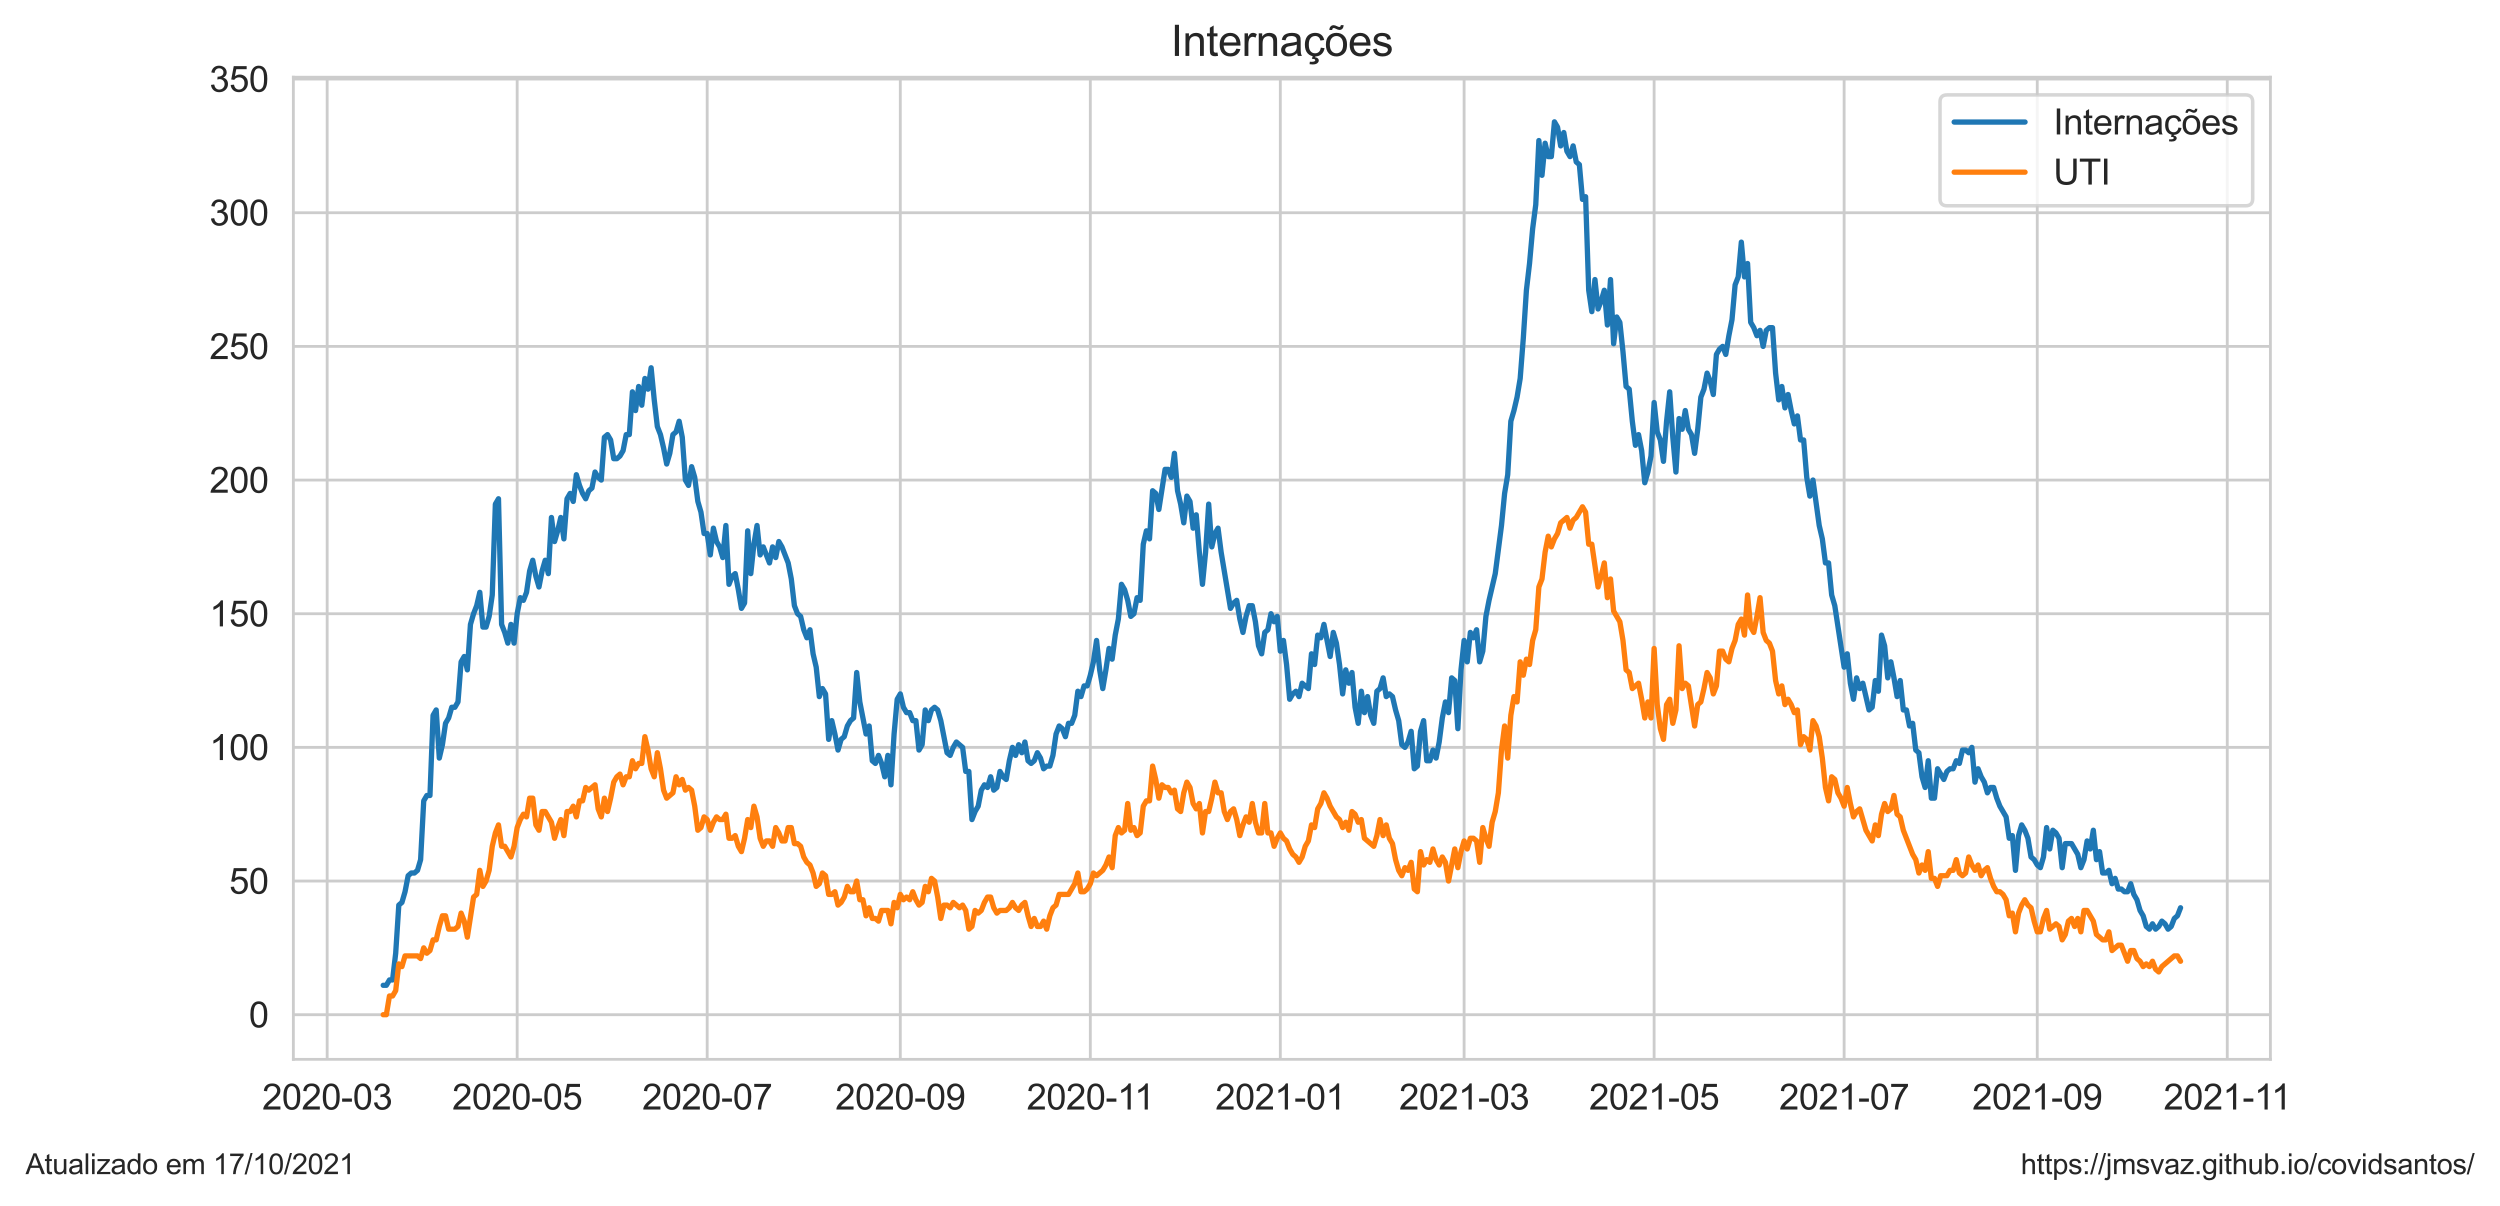 <?xml version="1.0" encoding="utf-8" standalone="no"?>
<!DOCTYPE svg PUBLIC "-//W3C//DTD SVG 1.1//EN"
  "http://www.w3.org/Graphics/SVG/1.1/DTD/svg11.dtd">
<svg height="340.273pt" version="1.1" viewBox="0 0 705.6 340.273" width="705.6pt" xmlns="http://www.w3.org/2000/svg" xmlns:xlink="http://www.w3.org/1999/xlink">
 <defs>
  <style type="text/css">*{stroke-linecap:butt;stroke-linejoin:round;}</style>
 </defs>
 <g id="figure_1">
  <g id="patch_1">
   <path d="M 0 340.273 
L 705.6 340.273 
L 705.6 0 
L 0 0 
z
" style="fill:#ffffff;"/>
  </g>
  <g id="axes_1">
   <g id="patch_2">
    <path d="M 82.8 298.989 
L 640.8 298.989 
L 640.8 21.789 
L 82.8 21.789 
z
" style="fill:#ffffff;"/>
   </g>
   <g id="matplotlib.axis_1">
    <g id="xtick_1">
     <g id="line2d_1">
      <path clip-path="url(#p905f2dc204)" d="M 92.339 298.989 
L 92.339 21.789 
" style="fill:none;stroke:#cccccc;stroke-linecap:round;stroke-width:0.8;"/>
     </g>
     <g id="text_1">
      <!-- 2020-03 -->
      <g style="fill:#262626;" transform="translate(73.991 313.147)scale(0.1 -0.1)">
       <defs>
        <path d="M 3222 541 
L 3222 0 
L 194 0 
Q 188 203 259 391 
Q 375 700 629 1000 
Q 884 1300 1366 1694 
Q 2113 2306 2375 2664 
Q 2638 3022 2638 3341 
Q 2638 3675 2398 3904 
Q 2159 4134 1775 4134 
Q 1369 4134 1125 3890 
Q 881 3647 878 3216 
L 300 3275 
Q 359 3922 746 4261 
Q 1134 4600 1788 4600 
Q 2447 4600 2831 4234 
Q 3216 3869 3216 3328 
Q 3216 3053 3103 2787 
Q 2991 2522 2730 2228 
Q 2469 1934 1863 1422 
Q 1356 997 1212 845 
Q 1069 694 975 541 
L 3222 541 
z
" id="ArialMT-32" transform="scale(0.016)"/>
        <path d="M 266 2259 
Q 266 3072 433 3567 
Q 600 4063 929 4331 
Q 1259 4600 1759 4600 
Q 2128 4600 2406 4451 
Q 2684 4303 2865 4023 
Q 3047 3744 3150 3342 
Q 3253 2941 3253 2259 
Q 3253 1453 3087 958 
Q 2922 463 2592 192 
Q 2263 -78 1759 -78 
Q 1097 -78 719 397 
Q 266 969 266 2259 
z
M 844 2259 
Q 844 1131 1108 757 
Q 1372 384 1759 384 
Q 2147 384 2411 759 
Q 2675 1134 2675 2259 
Q 2675 3391 2411 3762 
Q 2147 4134 1753 4134 
Q 1366 4134 1134 3806 
Q 844 3388 844 2259 
z
" id="ArialMT-30" transform="scale(0.016)"/>
        <path d="M 203 1375 
L 203 1941 
L 1931 1941 
L 1931 1375 
L 203 1375 
z
" id="ArialMT-2d" transform="scale(0.016)"/>
        <path d="M 269 1209 
L 831 1284 
Q 928 806 1161 595 
Q 1394 384 1728 384 
Q 2125 384 2398 659 
Q 2672 934 2672 1341 
Q 2672 1728 2419 1979 
Q 2166 2231 1775 2231 
Q 1616 2231 1378 2169 
L 1441 2663 
Q 1497 2656 1531 2656 
Q 1891 2656 2178 2843 
Q 2466 3031 2466 3422 
Q 2466 3731 2256 3934 
Q 2047 4138 1716 4138 
Q 1388 4138 1169 3931 
Q 950 3725 888 3313 
L 325 3413 
Q 428 3978 793 4289 
Q 1159 4600 1703 4600 
Q 2078 4600 2393 4439 
Q 2709 4278 2876 4000 
Q 3044 3722 3044 3409 
Q 3044 3113 2884 2869 
Q 2725 2625 2413 2481 
Q 2819 2388 3044 2092 
Q 3269 1797 3269 1353 
Q 3269 753 2831 336 
Q 2394 -81 1725 -81 
Q 1122 -81 723 278 
Q 325 638 269 1209 
z
" id="ArialMT-33" transform="scale(0.016)"/>
       </defs>
       <use xlink:href="#ArialMT-32"/>
       <use x="55.615" xlink:href="#ArialMT-30"/>
       <use x="111.23" xlink:href="#ArialMT-32"/>
       <use x="166.846" xlink:href="#ArialMT-30"/>
       <use x="222.461" xlink:href="#ArialMT-2d"/>
       <use x="255.762" xlink:href="#ArialMT-30"/>
       <use x="311.377" xlink:href="#ArialMT-33"/>
      </g>
     </g>
    </g>
    <g id="xtick_2">
     <g id="line2d_2">
      <path clip-path="url(#p905f2dc204)" d="M 145.967 298.989 
L 145.967 21.789 
" style="fill:none;stroke:#cccccc;stroke-linecap:round;stroke-width:0.8;"/>
     </g>
     <g id="text_2">
      <!-- 2020-05 -->
      <g style="fill:#262626;" transform="translate(127.62 313.147)scale(0.1 -0.1)">
       <defs>
        <path d="M 266 1200 
L 856 1250 
Q 922 819 1161 601 
Q 1400 384 1738 384 
Q 2144 384 2425 690 
Q 2706 997 2706 1503 
Q 2706 1984 2436 2262 
Q 2166 2541 1728 2541 
Q 1456 2541 1237 2417 
Q 1019 2294 894 2097 
L 366 2166 
L 809 4519 
L 3088 4519 
L 3088 3981 
L 1259 3981 
L 1013 2750 
Q 1425 3038 1878 3038 
Q 2478 3038 2890 2622 
Q 3303 2206 3303 1553 
Q 3303 931 2941 478 
Q 2500 -78 1738 -78 
Q 1113 -78 717 272 
Q 322 622 266 1200 
z
" id="ArialMT-35" transform="scale(0.016)"/>
       </defs>
       <use xlink:href="#ArialMT-32"/>
       <use x="55.615" xlink:href="#ArialMT-30"/>
       <use x="111.23" xlink:href="#ArialMT-32"/>
       <use x="166.846" xlink:href="#ArialMT-30"/>
       <use x="222.461" xlink:href="#ArialMT-2d"/>
       <use x="255.762" xlink:href="#ArialMT-30"/>
       <use x="311.377" xlink:href="#ArialMT-35"/>
      </g>
     </g>
    </g>
    <g id="xtick_3">
     <g id="line2d_3">
      <path clip-path="url(#p905f2dc204)" d="M 199.596 298.989 
L 199.596 21.789 
" style="fill:none;stroke:#cccccc;stroke-linecap:round;stroke-width:0.8;"/>
     </g>
     <g id="text_3">
      <!-- 2020-07 -->
      <g style="fill:#262626;" transform="translate(181.248 313.147)scale(0.1 -0.1)">
       <defs>
        <path d="M 303 3981 
L 303 4522 
L 3269 4522 
L 3269 4084 
Q 2831 3619 2401 2847 
Q 1972 2075 1738 1259 
Q 1569 684 1522 0 
L 944 0 
Q 953 541 1156 1306 
Q 1359 2072 1739 2783 
Q 2119 3494 2547 3981 
L 303 3981 
z
" id="ArialMT-37" transform="scale(0.016)"/>
       </defs>
       <use xlink:href="#ArialMT-32"/>
       <use x="55.615" xlink:href="#ArialMT-30"/>
       <use x="111.23" xlink:href="#ArialMT-32"/>
       <use x="166.846" xlink:href="#ArialMT-30"/>
       <use x="222.461" xlink:href="#ArialMT-2d"/>
       <use x="255.762" xlink:href="#ArialMT-30"/>
       <use x="311.377" xlink:href="#ArialMT-37"/>
      </g>
     </g>
    </g>
    <g id="xtick_4">
     <g id="line2d_4">
      <path clip-path="url(#p905f2dc204)" d="M 254.103 298.989 
L 254.103 21.789 
" style="fill:none;stroke:#cccccc;stroke-linecap:round;stroke-width:0.8;"/>
     </g>
     <g id="text_4">
      <!-- 2020-09 -->
      <g style="fill:#262626;" transform="translate(235.756 313.147)scale(0.1 -0.1)">
       <defs>
        <path d="M 350 1059 
L 891 1109 
Q 959 728 1153 556 
Q 1347 384 1650 384 
Q 1909 384 2104 503 
Q 2300 622 2425 820 
Q 2550 1019 2634 1356 
Q 2719 1694 2719 2044 
Q 2719 2081 2716 2156 
Q 2547 1888 2255 1720 
Q 1963 1553 1622 1553 
Q 1053 1553 659 1965 
Q 266 2378 266 3053 
Q 266 3750 677 4175 
Q 1088 4600 1706 4600 
Q 2153 4600 2523 4359 
Q 2894 4119 3086 3673 
Q 3278 3228 3278 2384 
Q 3278 1506 3087 986 
Q 2897 466 2520 194 
Q 2144 -78 1638 -78 
Q 1100 -78 759 220 
Q 419 519 350 1059 
z
M 2653 3081 
Q 2653 3566 2395 3850 
Q 2138 4134 1775 4134 
Q 1400 4134 1122 3828 
Q 844 3522 844 3034 
Q 844 2597 1108 2323 
Q 1372 2050 1759 2050 
Q 2150 2050 2401 2323 
Q 2653 2597 2653 3081 
z
" id="ArialMT-39" transform="scale(0.016)"/>
       </defs>
       <use xlink:href="#ArialMT-32"/>
       <use x="55.615" xlink:href="#ArialMT-30"/>
       <use x="111.23" xlink:href="#ArialMT-32"/>
       <use x="166.846" xlink:href="#ArialMT-30"/>
       <use x="222.461" xlink:href="#ArialMT-2d"/>
       <use x="255.762" xlink:href="#ArialMT-30"/>
       <use x="311.377" xlink:href="#ArialMT-39"/>
      </g>
     </g>
    </g>
    <g id="xtick_5">
     <g id="line2d_5">
      <path clip-path="url(#p905f2dc204)" d="M 307.732 298.989 
L 307.732 21.789 
" style="fill:none;stroke:#cccccc;stroke-linecap:round;stroke-width:0.8;"/>
     </g>
     <g id="text_5">
      <!-- 2020-11 -->
      <g style="fill:#262626;" transform="translate(289.753 313.147)scale(0.1 -0.1)">
       <defs>
        <path d="M 2384 0 
L 1822 0 
L 1822 3584 
Q 1619 3391 1289 3197 
Q 959 3003 697 2906 
L 697 3450 
Q 1169 3672 1522 3987 
Q 1875 4303 2022 4600 
L 2384 4600 
L 2384 0 
z
" id="ArialMT-31" transform="scale(0.016)"/>
       </defs>
       <use xlink:href="#ArialMT-32"/>
       <use x="55.615" xlink:href="#ArialMT-30"/>
       <use x="111.23" xlink:href="#ArialMT-32"/>
       <use x="166.846" xlink:href="#ArialMT-30"/>
       <use x="222.461" xlink:href="#ArialMT-2d"/>
       <use x="255.762" xlink:href="#ArialMT-31"/>
       <use x="304.002" xlink:href="#ArialMT-31"/>
      </g>
     </g>
    </g>
    <g id="xtick_6">
     <g id="line2d_6">
      <path clip-path="url(#p905f2dc204)" d="M 361.36 298.989 
L 361.36 21.789 
" style="fill:none;stroke:#cccccc;stroke-linecap:round;stroke-width:0.8;"/>
     </g>
     <g id="text_6">
      <!-- 2021-01 -->
      <g style="fill:#262626;" transform="translate(343.013 313.147)scale(0.1 -0.1)">
       <use xlink:href="#ArialMT-32"/>
       <use x="55.615" xlink:href="#ArialMT-30"/>
       <use x="111.23" xlink:href="#ArialMT-32"/>
       <use x="166.846" xlink:href="#ArialMT-31"/>
       <use x="222.461" xlink:href="#ArialMT-2d"/>
       <use x="255.762" xlink:href="#ArialMT-30"/>
       <use x="311.377" xlink:href="#ArialMT-31"/>
      </g>
     </g>
    </g>
    <g id="xtick_7">
     <g id="line2d_7">
      <path clip-path="url(#p905f2dc204)" d="M 413.231 298.989 
L 413.231 21.789 
" style="fill:none;stroke:#cccccc;stroke-linecap:round;stroke-width:0.8;"/>
     </g>
     <g id="text_7">
      <!-- 2021-03 -->
      <g style="fill:#262626;" transform="translate(394.883 313.147)scale(0.1 -0.1)">
       <use xlink:href="#ArialMT-32"/>
       <use x="55.615" xlink:href="#ArialMT-30"/>
       <use x="111.23" xlink:href="#ArialMT-32"/>
       <use x="166.846" xlink:href="#ArialMT-31"/>
       <use x="222.461" xlink:href="#ArialMT-2d"/>
       <use x="255.762" xlink:href="#ArialMT-30"/>
       <use x="311.377" xlink:href="#ArialMT-33"/>
      </g>
     </g>
    </g>
    <g id="xtick_8">
     <g id="line2d_8">
      <path clip-path="url(#p905f2dc204)" d="M 466.859 298.989 
L 466.859 21.789 
" style="fill:none;stroke:#cccccc;stroke-linecap:round;stroke-width:0.8;"/>
     </g>
     <g id="text_8">
      <!-- 2021-05 -->
      <g style="fill:#262626;" transform="translate(448.511 313.147)scale(0.1 -0.1)">
       <use xlink:href="#ArialMT-32"/>
       <use x="55.615" xlink:href="#ArialMT-30"/>
       <use x="111.23" xlink:href="#ArialMT-32"/>
       <use x="166.846" xlink:href="#ArialMT-31"/>
       <use x="222.461" xlink:href="#ArialMT-2d"/>
       <use x="255.762" xlink:href="#ArialMT-30"/>
       <use x="311.377" xlink:href="#ArialMT-35"/>
      </g>
     </g>
    </g>
    <g id="xtick_9">
     <g id="line2d_9">
      <path clip-path="url(#p905f2dc204)" d="M 520.488 298.989 
L 520.488 21.789 
" style="fill:none;stroke:#cccccc;stroke-linecap:round;stroke-width:0.8;"/>
     </g>
     <g id="text_9">
      <!-- 2021-07 -->
      <g style="fill:#262626;" transform="translate(502.14 313.147)scale(0.1 -0.1)">
       <use xlink:href="#ArialMT-32"/>
       <use x="55.615" xlink:href="#ArialMT-30"/>
       <use x="111.23" xlink:href="#ArialMT-32"/>
       <use x="166.846" xlink:href="#ArialMT-31"/>
       <use x="222.461" xlink:href="#ArialMT-2d"/>
       <use x="255.762" xlink:href="#ArialMT-30"/>
       <use x="311.377" xlink:href="#ArialMT-37"/>
      </g>
     </g>
    </g>
    <g id="xtick_10">
     <g id="line2d_10">
      <path clip-path="url(#p905f2dc204)" d="M 574.995 298.989 
L 574.995 21.789 
" style="fill:none;stroke:#cccccc;stroke-linecap:round;stroke-width:0.8;"/>
     </g>
     <g id="text_10">
      <!-- 2021-09 -->
      <g style="fill:#262626;" transform="translate(556.648 313.147)scale(0.1 -0.1)">
       <use xlink:href="#ArialMT-32"/>
       <use x="55.615" xlink:href="#ArialMT-30"/>
       <use x="111.23" xlink:href="#ArialMT-32"/>
       <use x="166.846" xlink:href="#ArialMT-31"/>
       <use x="222.461" xlink:href="#ArialMT-2d"/>
       <use x="255.762" xlink:href="#ArialMT-30"/>
       <use x="311.377" xlink:href="#ArialMT-39"/>
      </g>
     </g>
    </g>
    <g id="xtick_11">
     <g id="line2d_11">
      <path clip-path="url(#p905f2dc204)" d="M 628.624 298.989 
L 628.624 21.789 
" style="fill:none;stroke:#cccccc;stroke-linecap:round;stroke-width:0.8;"/>
     </g>
     <g id="text_11">
      <!-- 2021-11 -->
      <g style="fill:#262626;" transform="translate(610.645 313.147)scale(0.1 -0.1)">
       <use xlink:href="#ArialMT-32"/>
       <use x="55.615" xlink:href="#ArialMT-30"/>
       <use x="111.23" xlink:href="#ArialMT-32"/>
       <use x="166.846" xlink:href="#ArialMT-31"/>
       <use x="222.461" xlink:href="#ArialMT-2d"/>
       <use x="255.762" xlink:href="#ArialMT-31"/>
       <use x="304.002" xlink:href="#ArialMT-31"/>
      </g>
     </g>
    </g>
   </g>
   <g id="matplotlib.axis_2">
    <g id="ytick_1">
     <g id="line2d_12">
      <path clip-path="url(#p905f2dc204)" d="M 82.8 286.389 
L 640.8 286.389 
" style="fill:none;stroke:#cccccc;stroke-linecap:round;stroke-width:0.8;"/>
     </g>
     <g id="text_12">
      <!-- 0 -->
      <g style="fill:#262626;" transform="translate(70.239 289.968)scale(0.1 -0.1)">
       <use xlink:href="#ArialMT-30"/>
      </g>
     </g>
    </g>
    <g id="ytick_2">
     <g id="line2d_13">
      <path clip-path="url(#p905f2dc204)" d="M 82.8 248.665 
L 640.8 248.665 
" style="fill:none;stroke:#cccccc;stroke-linecap:round;stroke-width:0.8;"/>
     </g>
     <g id="text_13">
      <!-- 50 -->
      <g style="fill:#262626;" transform="translate(64.678 252.244)scale(0.1 -0.1)">
       <use xlink:href="#ArialMT-35"/>
       <use x="55.615" xlink:href="#ArialMT-30"/>
      </g>
     </g>
    </g>
    <g id="ytick_3">
     <g id="line2d_14">
      <path clip-path="url(#p905f2dc204)" d="M 82.8 210.94 
L 640.8 210.94 
" style="fill:none;stroke:#cccccc;stroke-linecap:round;stroke-width:0.8;"/>
     </g>
     <g id="text_14">
      <!-- 100 -->
      <g style="fill:#262626;" transform="translate(59.117 214.519)scale(0.1 -0.1)">
       <use xlink:href="#ArialMT-31"/>
       <use x="55.615" xlink:href="#ArialMT-30"/>
       <use x="111.23" xlink:href="#ArialMT-30"/>
      </g>
     </g>
    </g>
    <g id="ytick_4">
     <g id="line2d_15">
      <path clip-path="url(#p905f2dc204)" d="M 82.8 173.216 
L 640.8 173.216 
" style="fill:none;stroke:#cccccc;stroke-linecap:round;stroke-width:0.8;"/>
     </g>
     <g id="text_15">
      <!-- 150 -->
      <g style="fill:#262626;" transform="translate(59.117 176.795)scale(0.1 -0.1)">
       <use xlink:href="#ArialMT-31"/>
       <use x="55.615" xlink:href="#ArialMT-35"/>
       <use x="111.23" xlink:href="#ArialMT-30"/>
      </g>
     </g>
    </g>
    <g id="ytick_5">
     <g id="line2d_16">
      <path clip-path="url(#p905f2dc204)" d="M 82.8 135.491 
L 640.8 135.491 
" style="fill:none;stroke:#cccccc;stroke-linecap:round;stroke-width:0.8;"/>
     </g>
     <g id="text_16">
      <!-- 200 -->
      <g style="fill:#262626;" transform="translate(59.117 139.07)scale(0.1 -0.1)">
       <use xlink:href="#ArialMT-32"/>
       <use x="55.615" xlink:href="#ArialMT-30"/>
       <use x="111.23" xlink:href="#ArialMT-30"/>
      </g>
     </g>
    </g>
    <g id="ytick_6">
     <g id="line2d_17">
      <path clip-path="url(#p905f2dc204)" d="M 82.8 97.767 
L 640.8 97.767 
" style="fill:none;stroke:#cccccc;stroke-linecap:round;stroke-width:0.8;"/>
     </g>
     <g id="text_17">
      <!-- 250 -->
      <g style="fill:#262626;" transform="translate(59.117 101.346)scale(0.1 -0.1)">
       <use xlink:href="#ArialMT-32"/>
       <use x="55.615" xlink:href="#ArialMT-35"/>
       <use x="111.23" xlink:href="#ArialMT-30"/>
      </g>
     </g>
    </g>
    <g id="ytick_7">
     <g id="line2d_18">
      <path clip-path="url(#p905f2dc204)" d="M 82.8 60.042 
L 640.8 60.042 
" style="fill:none;stroke:#cccccc;stroke-linecap:round;stroke-width:0.8;"/>
     </g>
     <g id="text_18">
      <!-- 300 -->
      <g style="fill:#262626;" transform="translate(59.117 63.621)scale(0.1 -0.1)">
       <use xlink:href="#ArialMT-33"/>
       <use x="55.615" xlink:href="#ArialMT-30"/>
       <use x="111.23" xlink:href="#ArialMT-30"/>
      </g>
     </g>
    </g>
    <g id="ytick_8">
     <g id="line2d_19">
      <path clip-path="url(#p905f2dc204)" d="M 82.8 22.318 
L 640.8 22.318 
" style="fill:none;stroke:#cccccc;stroke-linecap:round;stroke-width:0.8;"/>
     </g>
     <g id="text_19">
      <!-- 350 -->
      <g style="fill:#262626;" transform="translate(59.117 25.896)scale(0.1 -0.1)">
       <use xlink:href="#ArialMT-33"/>
       <use x="55.615" xlink:href="#ArialMT-35"/>
       <use x="111.23" xlink:href="#ArialMT-30"/>
      </g>
     </g>
    </g>
   </g>
   <g id="line2d_20">
    <path clip-path="url(#p905f2dc204)" d="M 108.164 278.09 
L 109.043 278.09 
L 109.922 276.581 
L 110.801 276.581 
L 111.68 269.036 
L 112.559 255.455 
L 113.439 254.701 
L 114.318 251.683 
L 115.197 247.156 
L 116.076 246.401 
L 116.955 246.401 
L 117.834 245.647 
L 118.714 242.629 
L 119.593 226.03 
L 120.472 224.521 
L 121.351 224.521 
L 122.23 201.886 
L 123.109 200.377 
L 123.988 213.958 
L 124.868 210.186 
L 125.747 204.15 
L 126.626 202.641 
L 127.505 199.623 
L 128.384 199.623 
L 129.263 198.114 
L 130.143 186.797 
L 131.022 185.288 
L 131.901 189.06 
L 132.78 176.234 
L 133.659 173.216 
L 134.538 170.952 
L 135.417 167.18 
L 136.297 176.988 
L 137.176 176.988 
L 138.055 173.97 
L 138.934 167.934 
L 139.813 142.282 
L 140.692 140.773 
L 141.572 176.234 
L 142.451 178.497 
L 143.33 181.515 
L 144.209 176.234 
L 145.088 181.515 
L 145.967 173.216 
L 146.846 168.689 
L 147.726 169.443 
L 148.605 167.18 
L 149.484 161.144 
L 150.363 158.126 
L 151.242 162.653 
L 152.121 165.671 
L 153.001 161.144 
L 153.88 158.126 
L 154.759 161.898 
L 155.638 146.054 
L 156.517 152.844 
L 157.396 149.827 
L 158.275 146.054 
L 159.155 152.09 
L 160.034 140.773 
L 160.913 139.264 
L 161.792 141.527 
L 162.671 133.982 
L 163.55 137 
L 164.43 139.264 
L 165.309 140.773 
L 166.188 138.509 
L 167.067 137.755 
L 167.946 133.228 
L 168.825 134.737 
L 169.705 135.491 
L 170.584 123.419 
L 171.463 122.665 
L 172.342 124.174 
L 173.221 129.455 
L 174.1 129.455 
L 174.979 128.701 
L 175.859 127.192 
L 176.738 122.665 
L 177.617 122.665 
L 178.496 110.593 
L 179.375 115.874 
L 180.254 109.084 
L 181.134 114.365 
L 182.013 106.821 
L 182.892 109.838 
L 183.771 103.803 
L 184.65 112.856 
L 185.529 120.401 
L 186.408 122.665 
L 187.288 126.437 
L 188.167 130.964 
L 189.046 127.946 
L 189.925 122.665 
L 190.804 121.91 
L 191.683 118.892 
L 192.563 123.419 
L 193.442 135.491 
L 194.321 137 
L 195.2 131.719 
L 196.079 134.737 
L 196.958 141.527 
L 197.837 144.545 
L 198.717 150.581 
L 199.596 150.581 
L 200.475 156.617 
L 201.354 149.072 
L 202.233 152.844 
L 203.112 154.353 
L 203.992 157.371 
L 204.871 148.318 
L 205.75 164.916 
L 206.629 162.653 
L 207.508 161.898 
L 208.387 166.425 
L 209.267 171.707 
L 210.146 170.198 
L 211.025 149.827 
L 211.904 161.898 
L 212.783 153.599 
L 213.662 148.318 
L 214.541 156.617 
L 215.421 154.353 
L 217.179 158.88 
L 218.058 154.353 
L 218.937 157.371 
L 219.816 152.844 
L 220.696 154.353 
L 222.454 158.88 
L 223.333 163.407 
L 224.212 170.952 
L 225.091 173.216 
L 225.97 173.97 
L 226.85 177.743 
L 227.729 180.006 
L 228.608 177.743 
L 229.487 184.533 
L 230.366 188.306 
L 231.245 196.605 
L 232.125 194.341 
L 233.004 195.85 
L 233.883 208.677 
L 234.762 203.395 
L 235.641 207.168 
L 236.52 211.695 
L 237.399 208.677 
L 238.279 207.922 
L 239.158 204.904 
L 240.037 203.395 
L 240.916 202.641 
L 241.795 189.815 
L 242.674 198.114 
L 244.433 207.168 
L 245.312 204.904 
L 246.191 214.713 
L 247.07 215.467 
L 247.949 213.204 
L 248.829 215.467 
L 249.708 219.24 
L 250.587 213.204 
L 251.466 221.503 
L 252.345 207.168 
L 253.224 197.359 
L 254.103 195.85 
L 254.983 199.623 
L 255.862 201.132 
L 256.741 201.132 
L 257.62 203.395 
L 258.499 203.395 
L 259.378 211.695 
L 260.258 210.186 
L 261.137 200.377 
L 262.016 203.395 
L 262.895 200.377 
L 263.774 199.623 
L 264.653 200.377 
L 265.532 203.395 
L 267.291 212.449 
L 268.17 213.204 
L 269.049 210.94 
L 269.928 209.431 
L 271.687 210.94 
L 272.566 217.731 
L 273.445 217.731 
L 274.324 231.312 
L 275.203 229.048 
L 276.082 227.539 
L 276.961 223.012 
L 277.841 221.503 
L 278.72 222.258 
L 279.599 219.24 
L 280.478 223.012 
L 281.357 222.258 
L 282.236 217.731 
L 283.116 219.24 
L 283.995 219.994 
L 284.874 214.713 
L 285.753 210.94 
L 286.632 213.204 
L 287.511 210.186 
L 288.391 212.449 
L 289.27 209.431 
L 290.149 214.713 
L 291.028 215.467 
L 291.907 214.713 
L 292.786 212.449 
L 293.665 213.958 
L 294.545 216.976 
L 295.424 216.222 
L 296.303 216.222 
L 297.182 213.204 
L 298.061 207.168 
L 298.94 204.904 
L 299.82 205.659 
L 300.699 207.922 
L 301.578 204.15 
L 302.457 204.15 
L 303.336 201.886 
L 304.215 195.096 
L 305.094 196.605 
L 305.974 193.587 
L 306.853 193.587 
L 307.732 190.569 
L 308.611 186.797 
L 309.49 180.761 
L 310.369 189.06 
L 311.249 194.341 
L 312.128 189.06 
L 313.007 183.024 
L 313.886 186.042 
L 314.765 179.252 
L 315.644 174.725 
L 316.523 164.916 
L 317.403 166.425 
L 318.282 169.443 
L 319.161 173.97 
L 320.04 173.216 
L 320.919 168.689 
L 321.798 169.443 
L 322.678 153.599 
L 323.557 149.827 
L 324.436 152.09 
L 325.315 138.509 
L 326.194 139.264 
L 327.073 143.791 
L 328.832 132.473 
L 329.711 132.473 
L 330.59 134.737 
L 331.469 127.946 
L 332.348 138.509 
L 333.227 142.282 
L 334.107 147.563 
L 334.986 140.018 
L 335.865 141.527 
L 336.744 149.072 
L 337.623 145.3 
L 338.502 155.862 
L 339.382 164.916 
L 340.261 155.862 
L 341.14 142.282 
L 342.019 154.353 
L 342.898 150.581 
L 343.777 149.072 
L 344.656 155.862 
L 347.294 171.707 
L 348.173 170.198 
L 349.052 169.443 
L 349.931 174.725 
L 350.811 178.497 
L 351.69 173.97 
L 352.569 170.952 
L 353.448 170.952 
L 354.327 175.479 
L 355.206 182.27 
L 356.085 184.533 
L 356.965 178.497 
L 357.844 177.743 
L 358.723 173.216 
L 359.602 175.479 
L 360.481 173.97 
L 361.36 183.779 
L 362.24 180.761 
L 363.119 187.551 
L 363.998 197.359 
L 364.877 195.85 
L 365.756 195.096 
L 366.635 196.605 
L 367.515 192.832 
L 369.273 194.341 
L 370.152 184.533 
L 371.031 187.551 
L 371.91 179.252 
L 372.789 180.006 
L 373.669 176.234 
L 375.427 185.288 
L 376.306 178.497 
L 377.185 181.515 
L 378.064 187.551 
L 378.944 195.85 
L 379.823 189.06 
L 380.702 192.832 
L 381.581 189.815 
L 382.46 199.623 
L 383.339 204.15 
L 384.218 195.096 
L 385.098 201.132 
L 385.977 196.605 
L 386.856 201.886 
L 387.735 204.15 
L 388.614 195.096 
L 389.493 194.341 
L 390.373 191.324 
L 391.252 196.605 
L 392.131 195.85 
L 393.01 196.605 
L 393.889 200.377 
L 394.768 203.395 
L 395.647 210.186 
L 396.527 210.94 
L 397.406 209.431 
L 398.285 206.413 
L 399.164 216.976 
L 400.043 216.222 
L 400.922 206.413 
L 401.802 203.395 
L 402.681 214.713 
L 403.56 214.713 
L 404.439 211.695 
L 405.318 213.958 
L 406.197 209.431 
L 407.077 202.641 
L 407.956 198.114 
L 408.835 201.132 
L 409.714 191.324 
L 410.593 192.078 
L 411.472 205.659 
L 412.351 189.06 
L 413.231 180.761 
L 414.11 186.797 
L 414.989 178.497 
L 415.868 180.006 
L 416.747 177.743 
L 417.626 186.797 
L 418.506 183.779 
L 419.385 173.97 
L 420.264 169.443 
L 422.022 161.898 
L 423.78 148.318 
L 424.66 139.264 
L 425.539 133.982 
L 426.418 118.892 
L 427.297 115.874 
L 428.176 112.102 
L 429.055 106.821 
L 429.935 95.503 
L 430.814 81.922 
L 431.693 74.377 
L 432.572 64.569 
L 433.451 57.779 
L 434.33 39.671 
L 435.209 49.479 
L 436.089 40.425 
L 436.968 44.198 
L 437.847 44.198 
L 438.726 34.389 
L 439.605 35.898 
L 440.484 41.18 
L 441.364 37.407 
L 442.243 42.689 
L 443.122 44.198 
L 444.001 41.18 
L 444.88 45.707 
L 445.759 46.461 
L 446.639 56.27 
L 447.518 55.515 
L 448.397 81.922 
L 449.276 87.958 
L 450.155 78.904 
L 451.034 87.204 
L 451.913 84.94 
L 452.793 81.922 
L 453.672 91.731 
L 454.551 78.904 
L 455.43 97.012 
L 456.309 89.467 
L 457.188 90.976 
L 458.068 99.276 
L 458.947 109.084 
L 459.826 109.838 
L 460.705 118.892 
L 461.584 125.683 
L 462.463 122.665 
L 463.342 127.192 
L 464.222 136.246 
L 465.101 133.228 
L 465.98 128.701 
L 466.859 113.611 
L 467.738 121.91 
L 468.617 124.174 
L 469.497 130.21 
L 470.376 118.892 
L 471.255 110.593 
L 472.134 123.419 
L 473.013 133.228 
L 473.892 118.138 
L 474.771 121.156 
L 475.651 115.874 
L 476.53 121.156 
L 477.409 122.665 
L 478.288 127.946 
L 479.167 121.156 
L 480.046 112.102 
L 480.926 109.838 
L 481.805 105.312 
L 482.684 107.575 
L 483.563 111.347 
L 484.442 100.03 
L 485.321 98.521 
L 486.201 97.767 
L 487.08 100.03 
L 487.959 94.749 
L 488.838 90.222 
L 489.717 80.413 
L 490.596 78.15 
L 491.475 68.341 
L 492.355 78.15 
L 493.234 74.377 
L 494.113 90.976 
L 494.992 92.485 
L 495.871 94.749 
L 496.75 93.24 
L 497.63 97.767 
L 498.509 93.24 
L 499.388 92.485 
L 500.267 92.485 
L 501.146 105.312 
L 502.025 112.856 
L 502.904 109.084 
L 503.784 115.12 
L 504.663 111.347 
L 505.542 115.874 
L 506.421 119.647 
L 507.3 117.383 
L 508.179 124.174 
L 509.059 124.174 
L 509.938 134.737 
L 510.817 140.018 
L 511.696 135.491 
L 513.454 148.318 
L 514.333 152.09 
L 515.213 158.88 
L 516.092 158.88 
L 516.971 167.934 
L 517.85 170.952 
L 520.488 188.306 
L 521.367 184.533 
L 522.246 192.832 
L 523.125 197.359 
L 524.004 191.324 
L 524.883 194.341 
L 525.763 192.832 
L 527.521 200.377 
L 528.4 199.623 
L 529.279 192.078 
L 530.158 195.096 
L 531.037 179.252 
L 531.917 182.27 
L 532.796 191.324 
L 533.675 186.797 
L 534.554 191.324 
L 535.433 196.605 
L 536.312 192.078 
L 537.192 200.377 
L 538.071 200.377 
L 538.95 204.904 
L 539.829 204.15 
L 540.708 211.695 
L 541.587 212.449 
L 542.466 219.24 
L 543.346 222.258 
L 544.225 214.713 
L 545.104 225.276 
L 545.983 225.276 
L 546.862 216.976 
L 548.621 219.994 
L 549.5 217.731 
L 550.379 216.976 
L 551.258 216.976 
L 552.137 214.713 
L 553.016 215.467 
L 553.895 211.695 
L 554.775 211.695 
L 555.654 212.449 
L 556.533 210.94 
L 557.412 220.749 
L 558.291 216.976 
L 559.17 219.24 
L 560.05 220.749 
L 560.929 223.767 
L 561.808 222.258 
L 562.687 222.258 
L 563.566 225.276 
L 564.445 227.539 
L 566.204 230.557 
L 567.083 236.593 
L 567.962 235.838 
L 568.841 245.647 
L 569.72 235.838 
L 570.599 232.821 
L 571.479 234.329 
L 572.358 236.593 
L 573.237 241.874 
L 574.116 242.629 
L 574.995 244.138 
L 575.874 244.892 
L 576.754 241.874 
L 577.633 233.575 
L 578.512 239.611 
L 579.391 234.329 
L 580.27 235.084 
L 581.149 236.593 
L 582.028 244.892 
L 582.908 238.102 
L 584.666 238.102 
L 586.424 241.12 
L 587.303 244.892 
L 588.183 242.629 
L 589.062 237.347 
L 589.941 239.611 
L 590.82 234.329 
L 591.699 242.629 
L 592.578 240.365 
L 593.457 246.401 
L 594.337 246.401 
L 595.216 245.647 
L 596.095 249.419 
L 596.974 247.91 
L 597.853 250.928 
L 598.732 250.928 
L 599.612 251.683 
L 600.491 251.683 
L 601.37 249.419 
L 602.249 252.437 
L 603.128 253.946 
L 604.007 256.964 
L 604.886 258.473 
L 605.766 261.491 
L 606.645 262.246 
L 607.524 260.737 
L 608.403 262.246 
L 609.282 261.491 
L 610.161 259.982 
L 611.041 260.737 
L 611.92 262.246 
L 612.799 261.491 
L 613.678 259.228 
L 614.557 258.473 
L 615.436 256.21 
L 615.436 256.21 
" style="fill:none;stroke:#1f77b4;stroke-linecap:round;stroke-width:1.5;"/>
   </g>
   <g id="line2d_21">
    <path clip-path="url(#p905f2dc204)" d="M 108.164 286.389 
L 109.043 286.389 
L 109.922 281.108 
L 110.801 281.108 
L 111.68 279.599 
L 112.559 272.054 
L 113.439 272.809 
L 114.318 269.791 
L 117.834 269.791 
L 118.714 270.545 
L 119.593 267.527 
L 120.472 269.036 
L 121.351 268.282 
L 122.23 265.264 
L 123.109 265.264 
L 123.988 261.491 
L 124.868 258.473 
L 125.747 258.473 
L 126.626 262.246 
L 128.384 262.246 
L 129.263 261.491 
L 130.143 257.719 
L 131.022 259.982 
L 131.901 264.509 
L 133.659 253.192 
L 134.538 252.437 
L 135.417 245.647 
L 136.297 250.174 
L 137.176 248.665 
L 138.055 245.647 
L 138.934 238.856 
L 139.813 235.084 
L 140.692 232.821 
L 141.572 238.856 
L 142.451 238.856 
L 144.209 241.874 
L 145.088 238.856 
L 145.967 233.575 
L 146.846 231.312 
L 147.726 229.803 
L 148.605 230.557 
L 149.484 225.276 
L 150.363 225.276 
L 151.242 232.821 
L 152.121 234.329 
L 153.001 229.048 
L 153.88 229.048 
L 155.638 232.066 
L 156.517 236.593 
L 157.396 233.575 
L 158.275 231.312 
L 159.155 235.838 
L 160.034 229.048 
L 160.913 229.048 
L 161.792 227.539 
L 162.671 230.557 
L 163.55 226.03 
L 164.43 226.03 
L 165.309 222.258 
L 166.188 223.012 
L 167.946 221.503 
L 168.825 228.294 
L 169.705 230.557 
L 170.584 225.276 
L 171.463 229.048 
L 172.342 225.276 
L 173.221 220.749 
L 174.1 219.24 
L 174.979 218.485 
L 175.859 221.503 
L 176.738 219.24 
L 177.617 219.24 
L 178.496 214.713 
L 179.375 216.976 
L 180.254 215.467 
L 181.134 215.467 
L 182.013 207.922 
L 182.892 211.695 
L 183.771 216.976 
L 184.65 219.24 
L 185.529 212.449 
L 186.408 216.976 
L 187.288 223.012 
L 188.167 225.276 
L 189.925 223.767 
L 190.804 219.24 
L 191.683 221.503 
L 192.563 219.994 
L 193.442 223.012 
L 194.321 222.258 
L 195.2 223.012 
L 196.079 227.539 
L 196.958 234.329 
L 197.837 233.575 
L 198.717 230.557 
L 199.596 231.312 
L 200.475 234.329 
L 201.354 232.066 
L 202.233 230.557 
L 203.112 231.312 
L 203.992 231.312 
L 204.871 229.803 
L 205.75 236.593 
L 206.629 236.593 
L 207.508 235.838 
L 208.387 238.856 
L 209.267 240.365 
L 210.146 236.593 
L 211.025 231.312 
L 211.904 233.575 
L 212.783 227.539 
L 213.662 230.557 
L 214.541 236.593 
L 215.421 238.856 
L 216.3 237.347 
L 217.179 237.347 
L 218.058 238.856 
L 218.937 233.575 
L 219.816 235.084 
L 220.696 237.347 
L 221.575 237.347 
L 222.454 233.575 
L 223.333 233.575 
L 224.212 238.102 
L 225.091 238.102 
L 225.97 238.856 
L 226.85 241.874 
L 227.729 243.383 
L 228.608 244.138 
L 229.487 246.401 
L 230.366 250.174 
L 231.245 249.419 
L 232.125 246.401 
L 233.004 247.156 
L 233.883 252.437 
L 234.762 252.437 
L 235.641 251.683 
L 236.52 255.455 
L 237.399 254.701 
L 238.279 253.192 
L 239.158 250.174 
L 240.037 251.683 
L 240.916 251.683 
L 241.795 248.665 
L 242.674 253.946 
L 243.554 253.946 
L 244.433 258.473 
L 245.312 256.21 
L 246.191 259.228 
L 247.07 259.228 
L 247.949 259.982 
L 248.829 256.964 
L 250.587 256.964 
L 251.466 260.737 
L 252.345 254.701 
L 253.224 256.21 
L 254.103 252.437 
L 254.983 253.946 
L 255.862 253.192 
L 256.741 253.946 
L 257.62 251.683 
L 258.499 253.946 
L 259.378 255.455 
L 260.258 254.701 
L 261.137 250.174 
L 262.016 251.683 
L 262.895 247.91 
L 263.774 248.665 
L 264.653 253.192 
L 265.532 259.228 
L 266.412 255.455 
L 267.291 255.455 
L 268.17 256.21 
L 269.049 254.701 
L 270.807 256.21 
L 271.687 255.455 
L 272.566 256.964 
L 273.445 262.246 
L 274.324 261.491 
L 275.203 256.964 
L 276.082 257.719 
L 276.961 256.964 
L 277.841 254.701 
L 278.72 253.192 
L 279.599 253.192 
L 280.478 256.21 
L 281.357 257.719 
L 282.236 256.964 
L 283.995 256.964 
L 284.874 256.21 
L 285.753 254.701 
L 286.632 256.21 
L 287.511 256.964 
L 288.391 255.455 
L 289.27 254.701 
L 290.149 258.473 
L 291.028 261.491 
L 291.907 259.228 
L 292.786 261.491 
L 293.665 261.491 
L 294.545 259.982 
L 295.424 262.246 
L 296.303 258.473 
L 297.182 256.21 
L 298.061 255.455 
L 298.94 252.437 
L 301.578 252.437 
L 303.336 249.419 
L 304.215 246.401 
L 305.094 251.683 
L 305.974 251.683 
L 306.853 250.928 
L 307.732 249.419 
L 308.611 246.401 
L 309.49 247.156 
L 311.249 245.647 
L 312.128 244.138 
L 313.007 241.874 
L 313.886 244.892 
L 314.765 235.838 
L 315.644 233.575 
L 316.523 235.084 
L 317.403 234.329 
L 318.282 226.785 
L 319.161 234.329 
L 320.04 233.575 
L 320.919 235.838 
L 321.798 235.084 
L 322.678 227.539 
L 323.557 226.03 
L 324.436 226.03 
L 325.315 216.222 
L 326.194 219.994 
L 327.073 225.276 
L 327.953 221.503 
L 328.832 222.258 
L 329.711 222.258 
L 330.59 223.767 
L 331.469 223.012 
L 332.348 228.294 
L 333.227 229.048 
L 334.107 223.767 
L 334.986 220.749 
L 335.865 222.258 
L 336.744 226.785 
L 337.623 228.294 
L 338.502 226.785 
L 339.382 235.084 
L 340.261 229.048 
L 341.14 229.048 
L 342.019 225.276 
L 342.898 220.749 
L 343.777 223.767 
L 344.656 223.767 
L 345.536 229.048 
L 346.415 231.312 
L 347.294 229.048 
L 348.173 228.294 
L 349.052 231.312 
L 349.931 235.838 
L 350.811 232.821 
L 351.69 230.557 
L 352.569 232.066 
L 353.448 226.785 
L 354.327 232.066 
L 355.206 235.084 
L 356.085 235.084 
L 356.965 226.785 
L 357.844 235.084 
L 358.723 235.084 
L 359.602 238.856 
L 360.481 236.593 
L 361.36 235.084 
L 362.24 236.593 
L 363.119 237.347 
L 363.998 239.611 
L 364.877 241.12 
L 365.756 241.874 
L 366.635 243.383 
L 367.515 241.874 
L 368.394 238.856 
L 369.273 237.347 
L 370.152 232.821 
L 371.031 233.575 
L 371.91 228.294 
L 372.789 226.785 
L 373.669 223.767 
L 374.548 225.276 
L 375.427 227.539 
L 377.185 230.557 
L 378.064 231.312 
L 378.944 233.575 
L 379.823 232.066 
L 380.702 234.329 
L 381.581 229.048 
L 382.46 229.803 
L 383.339 232.066 
L 384.218 231.312 
L 385.098 236.593 
L 387.735 238.856 
L 388.614 235.838 
L 389.493 231.312 
L 390.373 235.838 
L 391.252 232.821 
L 392.131 236.593 
L 393.01 238.102 
L 393.889 242.629 
L 394.768 245.647 
L 395.647 247.156 
L 396.527 244.892 
L 397.406 245.647 
L 398.285 243.383 
L 399.164 250.928 
L 400.043 251.683 
L 400.922 240.365 
L 401.802 244.138 
L 402.681 242.629 
L 403.56 243.383 
L 404.439 239.611 
L 405.318 242.629 
L 406.197 244.138 
L 407.077 241.874 
L 407.956 243.383 
L 408.835 248.665 
L 410.593 239.611 
L 411.472 244.892 
L 412.351 240.365 
L 413.231 237.347 
L 414.11 239.611 
L 414.989 236.593 
L 415.868 236.593 
L 416.747 237.347 
L 417.626 243.383 
L 418.506 233.575 
L 419.385 236.593 
L 420.264 238.856 
L 421.143 232.066 
L 422.022 229.048 
L 422.901 223.767 
L 423.78 211.695 
L 424.66 204.904 
L 425.539 213.958 
L 426.418 201.886 
L 427.297 196.605 
L 428.176 198.114 
L 429.055 186.797 
L 429.935 190.569 
L 430.814 186.042 
L 431.693 187.551 
L 432.572 180.761 
L 433.451 177.743 
L 434.33 165.671 
L 435.209 163.407 
L 436.089 155.862 
L 436.968 151.335 
L 437.847 154.353 
L 438.726 152.09 
L 439.605 150.581 
L 440.484 147.563 
L 442.243 146.054 
L 443.122 149.072 
L 444.001 146.809 
L 444.88 146.054 
L 446.639 143.036 
L 447.518 144.545 
L 448.397 153.599 
L 449.276 153.599 
L 451.034 165.671 
L 451.913 162.653 
L 452.793 158.88 
L 453.672 168.689 
L 454.551 163.407 
L 455.43 172.461 
L 457.188 175.479 
L 458.068 180.761 
L 458.947 189.06 
L 459.826 189.815 
L 460.705 194.341 
L 462.463 192.832 
L 463.342 197.359 
L 464.222 202.641 
L 465.101 198.114 
L 465.98 202.641 
L 466.859 183.024 
L 467.738 198.868 
L 468.617 205.659 
L 469.497 208.677 
L 470.376 198.868 
L 471.255 197.359 
L 472.134 204.15 
L 473.013 200.377 
L 473.892 182.27 
L 474.771 194.341 
L 475.651 192.832 
L 476.53 193.587 
L 478.288 204.904 
L 479.167 198.868 
L 480.046 198.114 
L 480.926 194.341 
L 481.805 189.815 
L 482.684 191.324 
L 483.563 195.85 
L 484.442 193.587 
L 485.321 183.779 
L 486.201 183.779 
L 487.08 186.042 
L 487.959 186.797 
L 488.838 183.024 
L 489.717 180.761 
L 490.596 176.234 
L 491.475 174.725 
L 492.355 179.252 
L 493.234 167.934 
L 494.113 176.988 
L 494.992 178.497 
L 495.871 173.97 
L 496.75 168.689 
L 497.63 178.497 
L 498.509 180.761 
L 499.388 181.515 
L 500.267 183.779 
L 501.146 192.078 
L 502.025 195.85 
L 502.904 193.587 
L 503.784 198.868 
L 504.663 197.359 
L 505.542 198.868 
L 506.421 201.132 
L 507.3 200.377 
L 508.179 210.186 
L 509.059 207.922 
L 509.938 208.677 
L 510.817 211.695 
L 511.696 203.395 
L 512.575 204.904 
L 513.454 207.922 
L 514.333 213.958 
L 515.213 222.258 
L 516.092 226.03 
L 516.971 219.24 
L 517.85 219.994 
L 518.729 223.767 
L 519.608 225.276 
L 520.488 227.539 
L 521.367 222.258 
L 522.246 226.785 
L 523.125 230.557 
L 524.004 229.048 
L 524.883 228.294 
L 526.642 234.329 
L 528.4 237.347 
L 529.279 232.821 
L 530.158 235.838 
L 531.037 229.803 
L 531.917 226.785 
L 532.796 229.048 
L 533.675 228.294 
L 534.554 224.521 
L 535.433 229.803 
L 536.312 230.557 
L 537.192 234.329 
L 539.829 241.12 
L 540.708 242.629 
L 541.587 246.401 
L 542.466 244.138 
L 543.346 245.647 
L 544.225 240.365 
L 545.104 247.91 
L 545.983 247.91 
L 546.862 250.174 
L 547.741 247.156 
L 549.5 247.156 
L 550.379 245.647 
L 551.258 245.647 
L 552.137 242.629 
L 553.016 246.401 
L 553.895 247.156 
L 554.775 246.401 
L 555.654 241.874 
L 556.533 244.138 
L 557.412 245.647 
L 558.291 244.138 
L 559.17 247.156 
L 560.05 245.647 
L 560.929 244.892 
L 561.808 247.91 
L 562.687 250.174 
L 563.566 251.683 
L 564.445 251.683 
L 565.324 252.437 
L 566.204 253.946 
L 567.083 258.473 
L 567.962 257.719 
L 568.841 263 
L 569.72 257.719 
L 570.599 255.455 
L 571.479 253.946 
L 572.358 255.455 
L 573.237 256.21 
L 574.116 259.982 
L 574.995 263 
L 575.874 263 
L 576.754 259.228 
L 577.633 256.964 
L 578.512 262.246 
L 580.27 260.737 
L 581.149 261.491 
L 582.028 265.264 
L 582.908 263.755 
L 583.787 259.982 
L 584.666 259.228 
L 585.545 261.491 
L 586.424 259.228 
L 587.303 263 
L 588.183 256.964 
L 589.062 256.964 
L 590.82 259.982 
L 591.699 263.755 
L 593.457 265.264 
L 594.337 265.264 
L 595.216 263 
L 596.095 268.282 
L 597.853 266.773 
L 598.732 266.773 
L 600.491 271.3 
L 601.37 268.282 
L 602.249 268.282 
L 603.128 270.545 
L 604.007 271.3 
L 604.886 272.809 
L 605.766 272.054 
L 606.645 272.809 
L 607.524 271.3 
L 608.403 273.563 
L 609.282 274.318 
L 610.161 272.809 
L 613.678 269.791 
L 614.557 269.791 
L 615.436 271.3 
L 615.436 271.3 
" style="fill:none;stroke:#ff7f0e;stroke-linecap:round;stroke-width:1.5;"/>
   </g>
   <g id="patch_3">
    <path d="M 82.8 298.989 
L 82.8 21.789 
" style="fill:none;stroke:#cccccc;stroke-linecap:square;stroke-linejoin:miter;stroke-width:0.8;"/>
   </g>
   <g id="patch_4">
    <path d="M 640.8 298.989 
L 640.8 21.789 
" style="fill:none;stroke:#cccccc;stroke-linecap:square;stroke-linejoin:miter;stroke-width:0.8;"/>
   </g>
   <g id="patch_5">
    <path d="M 82.8 298.989 
L 640.8 298.989 
" style="fill:none;stroke:#cccccc;stroke-linecap:square;stroke-linejoin:miter;stroke-width:0.8;"/>
   </g>
   <g id="patch_6">
    <path d="M 82.8 21.789 
L 640.8 21.789 
" style="fill:none;stroke:#cccccc;stroke-linecap:square;stroke-linejoin:miter;stroke-width:0.8;"/>
   </g>
   <g id="text_20">
    <!-- Internações -->
    <g style="fill:#262626;" transform="translate(330.449 15.789)scale(0.12 -0.12)">
     <defs>
      <path d="M 597 0 
L 597 4581 
L 1203 4581 
L 1203 0 
L 597 0 
z
" id="ArialMT-49" transform="scale(0.016)"/>
      <path d="M 422 0 
L 422 3319 
L 928 3319 
L 928 2847 
Q 1294 3394 1984 3394 
Q 2284 3394 2536 3286 
Q 2788 3178 2913 3003 
Q 3038 2828 3088 2588 
Q 3119 2431 3119 2041 
L 3119 0 
L 2556 0 
L 2556 2019 
Q 2556 2363 2490 2533 
Q 2425 2703 2258 2804 
Q 2091 2906 1866 2906 
Q 1506 2906 1245 2678 
Q 984 2450 984 1813 
L 984 0 
L 422 0 
z
" id="ArialMT-6e" transform="scale(0.016)"/>
      <path d="M 1650 503 
L 1731 6 
Q 1494 -44 1306 -44 
Q 1000 -44 831 53 
Q 663 150 594 308 
Q 525 466 525 972 
L 525 2881 
L 113 2881 
L 113 3319 
L 525 3319 
L 525 4141 
L 1084 4478 
L 1084 3319 
L 1650 3319 
L 1650 2881 
L 1084 2881 
L 1084 941 
Q 1084 700 1114 631 
Q 1144 563 1211 522 
Q 1278 481 1403 481 
Q 1497 481 1650 503 
z
" id="ArialMT-74" transform="scale(0.016)"/>
      <path d="M 2694 1069 
L 3275 997 
Q 3138 488 2766 206 
Q 2394 -75 1816 -75 
Q 1088 -75 661 373 
Q 234 822 234 1631 
Q 234 2469 665 2931 
Q 1097 3394 1784 3394 
Q 2450 3394 2872 2941 
Q 3294 2488 3294 1666 
Q 3294 1616 3291 1516 
L 816 1516 
Q 847 969 1125 678 
Q 1403 388 1819 388 
Q 2128 388 2347 550 
Q 2566 713 2694 1069 
z
M 847 1978 
L 2700 1978 
Q 2663 2397 2488 2606 
Q 2219 2931 1791 2931 
Q 1403 2931 1139 2672 
Q 875 2413 847 1978 
z
" id="ArialMT-65" transform="scale(0.016)"/>
      <path d="M 416 0 
L 416 3319 
L 922 3319 
L 922 2816 
Q 1116 3169 1280 3281 
Q 1444 3394 1641 3394 
Q 1925 3394 2219 3213 
L 2025 2691 
Q 1819 2813 1613 2813 
Q 1428 2813 1281 2702 
Q 1134 2591 1072 2394 
Q 978 2094 978 1738 
L 978 0 
L 416 0 
z
" id="ArialMT-72" transform="scale(0.016)"/>
      <path d="M 2588 409 
Q 2275 144 1986 34 
Q 1697 -75 1366 -75 
Q 819 -75 525 192 
Q 231 459 231 875 
Q 231 1119 342 1320 
Q 453 1522 633 1644 
Q 813 1766 1038 1828 
Q 1203 1872 1538 1913 
Q 2219 1994 2541 2106 
Q 2544 2222 2544 2253 
Q 2544 2597 2384 2738 
Q 2169 2928 1744 2928 
Q 1347 2928 1158 2789 
Q 969 2650 878 2297 
L 328 2372 
Q 403 2725 575 2942 
Q 747 3159 1072 3276 
Q 1397 3394 1825 3394 
Q 2250 3394 2515 3294 
Q 2781 3194 2906 3042 
Q 3031 2891 3081 2659 
Q 3109 2516 3109 2141 
L 3109 1391 
Q 3109 606 3145 398 
Q 3181 191 3288 0 
L 2700 0 
Q 2613 175 2588 409 
z
M 2541 1666 
Q 2234 1541 1622 1453 
Q 1275 1403 1131 1340 
Q 988 1278 909 1158 
Q 831 1038 831 891 
Q 831 666 1001 516 
Q 1172 366 1500 366 
Q 1825 366 2078 508 
Q 2331 650 2450 897 
Q 2541 1088 2541 1459 
L 2541 1666 
z
" id="ArialMT-61" transform="scale(0.016)"/>
      <path d="M 2588 1216 
L 3141 1144 
Q 3050 572 2676 248 
Q 2303 -75 1759 -75 
Q 1078 -75 664 370 
Q 250 816 250 1647 
Q 250 2184 428 2587 
Q 606 2991 970 3192 
Q 1334 3394 1763 3394 
Q 2303 3394 2647 3120 
Q 2991 2847 3088 2344 
L 2541 2259 
Q 2463 2594 2264 2762 
Q 2066 2931 1784 2931 
Q 1359 2931 1093 2626 
Q 828 2322 828 1663 
Q 828 994 1084 691 
Q 1341 388 1753 388 
Q 2084 388 2306 591 
Q 2528 794 2588 1216 
z
M 1283 -417 
L 1446 136 
L 1864 136 
L 1761 -199 
Q 2027 -230 2161 -362 
Q 2296 -495 2296 -658 
Q 2296 -892 2071 -1072 
Q 1846 -1252 1392 -1252 
Q 1136 -1252 942 -1214 
L 977 -849 
Q 1177 -861 1271 -861 
Q 1564 -861 1683 -780 
Q 1774 -717 1774 -627 
Q 1774 -570 1738 -526 
Q 1702 -483 1605 -451 
Q 1508 -420 1283 -417 
z
" id="ArialMT-e7" transform="scale(0.016)"/>
      <path d="M 213 1659 
Q 213 2581 725 3025 
Q 1153 3394 1769 3394 
Q 2453 3394 2887 2945 
Q 3322 2497 3322 1706 
Q 3322 1066 3130 698 
Q 2938 331 2570 128 
Q 2203 -75 1769 -75 
Q 1072 -75 642 372 
Q 213 819 213 1659 
z
M 791 1659 
Q 791 1022 1069 705 
Q 1347 388 1769 388 
Q 2188 388 2466 706 
Q 2744 1025 2744 1678 
Q 2744 2294 2464 2611 
Q 2184 2928 1769 2928 
Q 1347 2928 1069 2612 
Q 791 2297 791 1659 
z
M 726 3809 
Q 723 4134 904 4328 
Q 1082 4522 1360 4522 
Q 1554 4522 1888 4353 
Q 2073 4259 2182 4259 
Q 2282 4259 2335 4314 
Q 2388 4369 2410 4531 
L 2817 4531 
Q 2807 4175 2637 3997 
Q 2467 3819 2204 3819 
Q 2007 3819 1685 3994 
Q 1476 4106 1379 4106 
Q 1273 4106 1207 4031 
Q 1138 3956 1142 3809 
L 726 3809 
z
" id="ArialMT-f5" transform="scale(0.016)"/>
      <path d="M 197 991 
L 753 1078 
Q 800 744 1014 566 
Q 1228 388 1613 388 
Q 2000 388 2187 545 
Q 2375 703 2375 916 
Q 2375 1106 2209 1216 
Q 2094 1291 1634 1406 
Q 1016 1563 777 1677 
Q 538 1791 414 1992 
Q 291 2194 291 2438 
Q 291 2659 392 2848 
Q 494 3038 669 3163 
Q 800 3259 1026 3326 
Q 1253 3394 1513 3394 
Q 1903 3394 2198 3281 
Q 2494 3169 2634 2976 
Q 2775 2784 2828 2463 
L 2278 2388 
Q 2241 2644 2061 2787 
Q 1881 2931 1553 2931 
Q 1166 2931 1000 2803 
Q 834 2675 834 2503 
Q 834 2394 903 2306 
Q 972 2216 1119 2156 
Q 1203 2125 1616 2013 
Q 2213 1853 2448 1751 
Q 2684 1650 2818 1456 
Q 2953 1263 2953 975 
Q 2953 694 2789 445 
Q 2625 197 2315 61 
Q 2006 -75 1616 -75 
Q 969 -75 630 194 
Q 291 463 197 991 
z
" id="ArialMT-73" transform="scale(0.016)"/>
     </defs>
     <use xlink:href="#ArialMT-49"/>
     <use x="27.783" xlink:href="#ArialMT-6e"/>
     <use x="83.398" xlink:href="#ArialMT-74"/>
     <use x="111.182" xlink:href="#ArialMT-65"/>
     <use x="166.797" xlink:href="#ArialMT-72"/>
     <use x="200.098" xlink:href="#ArialMT-6e"/>
     <use x="255.713" xlink:href="#ArialMT-61"/>
     <use x="311.328" xlink:href="#ArialMT-e7"/>
     <use x="361.328" xlink:href="#ArialMT-f5"/>
     <use x="416.943" xlink:href="#ArialMT-65"/>
     <use x="472.559" xlink:href="#ArialMT-73"/>
    </g>
   </g>
   <g id="legend_1">
    <g id="patch_7">
     <path d="M 549.548 58.08 
L 633.8 58.08 
Q 635.8 58.08 635.8 56.08 
L 635.8 28.789 
Q 635.8 26.789 633.8 26.789 
L 549.548 26.789 
Q 547.548 26.789 547.548 28.789 
L 547.548 56.08 
Q 547.548 58.08 549.548 58.08 
z
" style="fill:#ffffff;opacity:0.8;stroke:#cccccc;stroke-linejoin:miter;"/>
    </g>
    <g id="line2d_22">
     <path d="M 551.548 34.447 
L 571.548 34.447 
" style="fill:none;stroke:#1f77b4;stroke-linecap:round;stroke-width:1.5;"/>
    </g>
    <g id="line2d_23"/>
    <g id="text_21">
     <!-- Internações -->
     <g style="fill:#262626;" transform="translate(579.548 37.947)scale(0.1 -0.1)">
      <use xlink:href="#ArialMT-49"/>
      <use x="27.783" xlink:href="#ArialMT-6e"/>
      <use x="83.398" xlink:href="#ArialMT-74"/>
      <use x="111.182" xlink:href="#ArialMT-65"/>
      <use x="166.797" xlink:href="#ArialMT-72"/>
      <use x="200.098" xlink:href="#ArialMT-6e"/>
      <use x="255.713" xlink:href="#ArialMT-61"/>
      <use x="311.328" xlink:href="#ArialMT-e7"/>
      <use x="361.328" xlink:href="#ArialMT-f5"/>
      <use x="416.943" xlink:href="#ArialMT-65"/>
      <use x="472.559" xlink:href="#ArialMT-73"/>
     </g>
    </g>
    <g id="line2d_24">
     <path d="M 551.548 48.593 
L 571.548 48.593 
" style="fill:none;stroke:#ff7f0e;stroke-linecap:round;stroke-width:1.5;"/>
    </g>
    <g id="line2d_25"/>
    <g id="text_22">
     <!-- UTI -->
     <g style="fill:#262626;" transform="translate(579.548 52.093)scale(0.1 -0.1)">
      <defs>
       <path d="M 3500 4581 
L 4106 4581 
L 4106 1934 
Q 4106 1244 3950 837 
Q 3794 431 3386 176 
Q 2978 -78 2316 -78 
Q 1672 -78 1262 144 
Q 853 366 678 786 
Q 503 1206 503 1934 
L 503 4581 
L 1109 4581 
L 1109 1938 
Q 1109 1341 1220 1058 
Q 1331 775 1601 622 
Q 1872 469 2263 469 
Q 2931 469 3215 772 
Q 3500 1075 3500 1938 
L 3500 4581 
z
" id="ArialMT-55" transform="scale(0.016)"/>
       <path d="M 1659 0 
L 1659 4041 
L 150 4041 
L 150 4581 
L 3781 4581 
L 3781 4041 
L 2266 4041 
L 2266 0 
L 1659 0 
z
" id="ArialMT-54" transform="scale(0.016)"/>
      </defs>
      <use xlink:href="#ArialMT-55"/>
      <use x="72.217" xlink:href="#ArialMT-54"/>
      <use x="133.301" xlink:href="#ArialMT-49"/>
     </g>
    </g>
   </g>
  </g>
  <g id="text_23">
   <!-- Atualizado em 17/10/2021 -->
   <g style="fill:#262626;" transform="translate(7.2 331.389)scale(0.08 -0.08)">
    <defs>
     <path d="M -9 0 
L 1750 4581 
L 2403 4581 
L 4278 0 
L 3588 0 
L 3053 1388 
L 1138 1388 
L 634 0 
L -9 0 
z
M 1313 1881 
L 2866 1881 
L 2388 3150 
Q 2169 3728 2063 4100 
Q 1975 3659 1816 3225 
L 1313 1881 
z
" id="ArialMT-41" transform="scale(0.016)"/>
     <path d="M 2597 0 
L 2597 488 
Q 2209 -75 1544 -75 
Q 1250 -75 995 37 
Q 741 150 617 320 
Q 494 491 444 738 
Q 409 903 409 1263 
L 409 3319 
L 972 3319 
L 972 1478 
Q 972 1038 1006 884 
Q 1059 663 1231 536 
Q 1403 409 1656 409 
Q 1909 409 2131 539 
Q 2353 669 2445 892 
Q 2538 1116 2538 1541 
L 2538 3319 
L 3100 3319 
L 3100 0 
L 2597 0 
z
" id="ArialMT-75" transform="scale(0.016)"/>
     <path d="M 409 0 
L 409 4581 
L 972 4581 
L 972 0 
L 409 0 
z
" id="ArialMT-6c" transform="scale(0.016)"/>
     <path d="M 425 3934 
L 425 4581 
L 988 4581 
L 988 3934 
L 425 3934 
z
M 425 0 
L 425 3319 
L 988 3319 
L 988 0 
L 425 0 
z
" id="ArialMT-69" transform="scale(0.016)"/>
     <path d="M 125 0 
L 125 456 
L 2238 2881 
Q 1878 2863 1603 2863 
L 250 2863 
L 250 3319 
L 2963 3319 
L 2963 2947 
L 1166 841 
L 819 456 
Q 1197 484 1528 484 
L 3063 484 
L 3063 0 
L 125 0 
z
" id="ArialMT-7a" transform="scale(0.016)"/>
     <path d="M 2575 0 
L 2575 419 
Q 2259 -75 1647 -75 
Q 1250 -75 917 144 
Q 584 363 401 755 
Q 219 1147 219 1656 
Q 219 2153 384 2558 
Q 550 2963 881 3178 
Q 1213 3394 1622 3394 
Q 1922 3394 2156 3267 
Q 2391 3141 2538 2938 
L 2538 4581 
L 3097 4581 
L 3097 0 
L 2575 0 
z
M 797 1656 
Q 797 1019 1065 703 
Q 1334 388 1700 388 
Q 2069 388 2326 689 
Q 2584 991 2584 1609 
Q 2584 2291 2321 2609 
Q 2059 2928 1675 2928 
Q 1300 2928 1048 2622 
Q 797 2316 797 1656 
z
" id="ArialMT-64" transform="scale(0.016)"/>
     <path d="M 213 1659 
Q 213 2581 725 3025 
Q 1153 3394 1769 3394 
Q 2453 3394 2887 2945 
Q 3322 2497 3322 1706 
Q 3322 1066 3130 698 
Q 2938 331 2570 128 
Q 2203 -75 1769 -75 
Q 1072 -75 642 372 
Q 213 819 213 1659 
z
M 791 1659 
Q 791 1022 1069 705 
Q 1347 388 1769 388 
Q 2188 388 2466 706 
Q 2744 1025 2744 1678 
Q 2744 2294 2464 2611 
Q 2184 2928 1769 2928 
Q 1347 2928 1069 2612 
Q 791 2297 791 1659 
z
" id="ArialMT-6f" transform="scale(0.016)"/>
     <path id="ArialMT-20" transform="scale(0.016)"/>
     <path d="M 422 0 
L 422 3319 
L 925 3319 
L 925 2853 
Q 1081 3097 1340 3245 
Q 1600 3394 1931 3394 
Q 2300 3394 2536 3241 
Q 2772 3088 2869 2813 
Q 3263 3394 3894 3394 
Q 4388 3394 4653 3120 
Q 4919 2847 4919 2278 
L 4919 0 
L 4359 0 
L 4359 2091 
Q 4359 2428 4304 2576 
Q 4250 2725 4106 2815 
Q 3963 2906 3769 2906 
Q 3419 2906 3187 2673 
Q 2956 2441 2956 1928 
L 2956 0 
L 2394 0 
L 2394 2156 
Q 2394 2531 2256 2718 
Q 2119 2906 1806 2906 
Q 1569 2906 1367 2781 
Q 1166 2656 1075 2415 
Q 984 2175 984 1722 
L 984 0 
L 422 0 
z
" id="ArialMT-6d" transform="scale(0.016)"/>
     <path d="M 0 -78 
L 1328 4659 
L 1778 4659 
L 453 -78 
L 0 -78 
z
" id="ArialMT-2f" transform="scale(0.016)"/>
    </defs>
    <use xlink:href="#ArialMT-41"/>
    <use x="66.699" xlink:href="#ArialMT-74"/>
    <use x="94.482" xlink:href="#ArialMT-75"/>
    <use x="150.098" xlink:href="#ArialMT-61"/>
    <use x="205.713" xlink:href="#ArialMT-6c"/>
    <use x="227.93" xlink:href="#ArialMT-69"/>
    <use x="250.146" xlink:href="#ArialMT-7a"/>
    <use x="300.146" xlink:href="#ArialMT-61"/>
    <use x="355.762" xlink:href="#ArialMT-64"/>
    <use x="411.377" xlink:href="#ArialMT-6f"/>
    <use x="466.992" xlink:href="#ArialMT-20"/>
    <use x="494.775" xlink:href="#ArialMT-65"/>
    <use x="550.391" xlink:href="#ArialMT-6d"/>
    <use x="633.691" xlink:href="#ArialMT-20"/>
    <use x="661.475" xlink:href="#ArialMT-31"/>
    <use x="717.09" xlink:href="#ArialMT-37"/>
    <use x="772.705" xlink:href="#ArialMT-2f"/>
    <use x="800.488" xlink:href="#ArialMT-31"/>
    <use x="856.104" xlink:href="#ArialMT-30"/>
    <use x="911.719" xlink:href="#ArialMT-2f"/>
    <use x="939.502" xlink:href="#ArialMT-32"/>
    <use x="995.117" xlink:href="#ArialMT-30"/>
    <use x="1050.732" xlink:href="#ArialMT-32"/>
    <use x="1106.348" xlink:href="#ArialMT-31"/>
   </g>
  </g>
  <g id="text_24">
   <!-- https://jmsvaz.github.io/covidsantos/ -->
   <g style="fill:#262626;" transform="translate(570.345 331.389)scale(0.08 -0.08)">
    <defs>
     <path d="M 422 0 
L 422 4581 
L 984 4581 
L 984 2938 
Q 1378 3394 1978 3394 
Q 2347 3394 2619 3248 
Q 2891 3103 3008 2847 
Q 3125 2591 3125 2103 
L 3125 0 
L 2563 0 
L 2563 2103 
Q 2563 2525 2380 2717 
Q 2197 2909 1863 2909 
Q 1613 2909 1392 2779 
Q 1172 2650 1078 2428 
Q 984 2206 984 1816 
L 984 0 
L 422 0 
z
" id="ArialMT-68" transform="scale(0.016)"/>
     <path d="M 422 -1272 
L 422 3319 
L 934 3319 
L 934 2888 
Q 1116 3141 1344 3267 
Q 1572 3394 1897 3394 
Q 2322 3394 2647 3175 
Q 2972 2956 3137 2557 
Q 3303 2159 3303 1684 
Q 3303 1175 3120 767 
Q 2938 359 2589 142 
Q 2241 -75 1856 -75 
Q 1575 -75 1351 44 
Q 1128 163 984 344 
L 984 -1272 
L 422 -1272 
z
M 931 1641 
Q 931 1000 1190 694 
Q 1450 388 1819 388 
Q 2194 388 2461 705 
Q 2728 1022 2728 1688 
Q 2728 2322 2467 2637 
Q 2206 2953 1844 2953 
Q 1484 2953 1207 2617 
Q 931 2281 931 1641 
z
" id="ArialMT-70" transform="scale(0.016)"/>
     <path d="M 578 2678 
L 578 3319 
L 1219 3319 
L 1219 2678 
L 578 2678 
z
M 578 0 
L 578 641 
L 1219 641 
L 1219 0 
L 578 0 
z
" id="ArialMT-3a" transform="scale(0.016)"/>
     <path d="M 419 3928 
L 419 4581 
L 981 4581 
L 981 3928 
L 419 3928 
z
M -294 -1288 
L -188 -809 
Q -19 -853 78 -853 
Q 250 -853 334 -739 
Q 419 -625 419 -169 
L 419 3319 
L 981 3319 
L 981 -181 
Q 981 -794 822 -1034 
Q 619 -1347 147 -1347 
Q -81 -1347 -294 -1288 
z
" id="ArialMT-6a" transform="scale(0.016)"/>
     <path d="M 1344 0 
L 81 3319 
L 675 3319 
L 1388 1331 
Q 1503 1009 1600 663 
Q 1675 925 1809 1294 
L 2547 3319 
L 3125 3319 
L 1869 0 
L 1344 0 
z
" id="ArialMT-76" transform="scale(0.016)"/>
     <path d="M 581 0 
L 581 641 
L 1222 641 
L 1222 0 
L 581 0 
z
" id="ArialMT-2e" transform="scale(0.016)"/>
     <path d="M 319 -275 
L 866 -356 
Q 900 -609 1056 -725 
Q 1266 -881 1628 -881 
Q 2019 -881 2231 -725 
Q 2444 -569 2519 -288 
Q 2563 -116 2559 434 
Q 2191 0 1641 0 
Q 956 0 581 494 
Q 206 988 206 1678 
Q 206 2153 378 2554 
Q 550 2956 876 3175 
Q 1203 3394 1644 3394 
Q 2231 3394 2613 2919 
L 2613 3319 
L 3131 3319 
L 3131 450 
Q 3131 -325 2973 -648 
Q 2816 -972 2473 -1159 
Q 2131 -1347 1631 -1347 
Q 1038 -1347 672 -1080 
Q 306 -813 319 -275 
z
M 784 1719 
Q 784 1066 1043 766 
Q 1303 466 1694 466 
Q 2081 466 2343 764 
Q 2606 1063 2606 1700 
Q 2606 2309 2336 2618 
Q 2066 2928 1684 2928 
Q 1309 2928 1046 2623 
Q 784 2319 784 1719 
z
" id="ArialMT-67" transform="scale(0.016)"/>
     <path d="M 941 0 
L 419 0 
L 419 4581 
L 981 4581 
L 981 2947 
Q 1338 3394 1891 3394 
Q 2197 3394 2470 3270 
Q 2744 3147 2920 2923 
Q 3097 2700 3197 2384 
Q 3297 2069 3297 1709 
Q 3297 856 2875 390 
Q 2453 -75 1863 -75 
Q 1275 -75 941 416 
L 941 0 
z
M 934 1684 
Q 934 1088 1097 822 
Q 1363 388 1816 388 
Q 2184 388 2453 708 
Q 2722 1028 2722 1663 
Q 2722 2313 2464 2622 
Q 2206 2931 1841 2931 
Q 1472 2931 1203 2611 
Q 934 2291 934 1684 
z
" id="ArialMT-62" transform="scale(0.016)"/>
     <path d="M 2588 1216 
L 3141 1144 
Q 3050 572 2676 248 
Q 2303 -75 1759 -75 
Q 1078 -75 664 370 
Q 250 816 250 1647 
Q 250 2184 428 2587 
Q 606 2991 970 3192 
Q 1334 3394 1763 3394 
Q 2303 3394 2647 3120 
Q 2991 2847 3088 2344 
L 2541 2259 
Q 2463 2594 2264 2762 
Q 2066 2931 1784 2931 
Q 1359 2931 1093 2626 
Q 828 2322 828 1663 
Q 828 994 1084 691 
Q 1341 388 1753 388 
Q 2084 388 2306 591 
Q 2528 794 2588 1216 
z
" id="ArialMT-63" transform="scale(0.016)"/>
    </defs>
    <use xlink:href="#ArialMT-68"/>
    <use x="55.615" xlink:href="#ArialMT-74"/>
    <use x="83.398" xlink:href="#ArialMT-74"/>
    <use x="111.182" xlink:href="#ArialMT-70"/>
    <use x="166.797" xlink:href="#ArialMT-73"/>
    <use x="216.797" xlink:href="#ArialMT-3a"/>
    <use x="244.58" xlink:href="#ArialMT-2f"/>
    <use x="272.363" xlink:href="#ArialMT-2f"/>
    <use x="300.146" xlink:href="#ArialMT-6a"/>
    <use x="322.363" xlink:href="#ArialMT-6d"/>
    <use x="405.664" xlink:href="#ArialMT-73"/>
    <use x="455.664" xlink:href="#ArialMT-76"/>
    <use x="505.664" xlink:href="#ArialMT-61"/>
    <use x="561.279" xlink:href="#ArialMT-7a"/>
    <use x="611.279" xlink:href="#ArialMT-2e"/>
    <use x="639.062" xlink:href="#ArialMT-67"/>
    <use x="694.678" xlink:href="#ArialMT-69"/>
    <use x="716.895" xlink:href="#ArialMT-74"/>
    <use x="744.678" xlink:href="#ArialMT-68"/>
    <use x="800.293" xlink:href="#ArialMT-75"/>
    <use x="855.908" xlink:href="#ArialMT-62"/>
    <use x="911.523" xlink:href="#ArialMT-2e"/>
    <use x="939.307" xlink:href="#ArialMT-69"/>
    <use x="961.523" xlink:href="#ArialMT-6f"/>
    <use x="1017.139" xlink:href="#ArialMT-2f"/>
    <use x="1044.922" xlink:href="#ArialMT-63"/>
    <use x="1094.922" xlink:href="#ArialMT-6f"/>
    <use x="1150.537" xlink:href="#ArialMT-76"/>
    <use x="1200.537" xlink:href="#ArialMT-69"/>
    <use x="1222.754" xlink:href="#ArialMT-64"/>
    <use x="1278.369" xlink:href="#ArialMT-73"/>
    <use x="1328.369" xlink:href="#ArialMT-61"/>
    <use x="1383.984" xlink:href="#ArialMT-6e"/>
    <use x="1439.6" xlink:href="#ArialMT-74"/>
    <use x="1467.383" xlink:href="#ArialMT-6f"/>
    <use x="1522.998" xlink:href="#ArialMT-73"/>
    <use x="1572.998" xlink:href="#ArialMT-2f"/>
   </g>
  </g>
 </g>
 <defs>
  <clipPath id="p905f2dc204">
   <rect height="277.2" width="558" x="82.8" y="21.789"/>
  </clipPath>
 </defs>
</svg>
